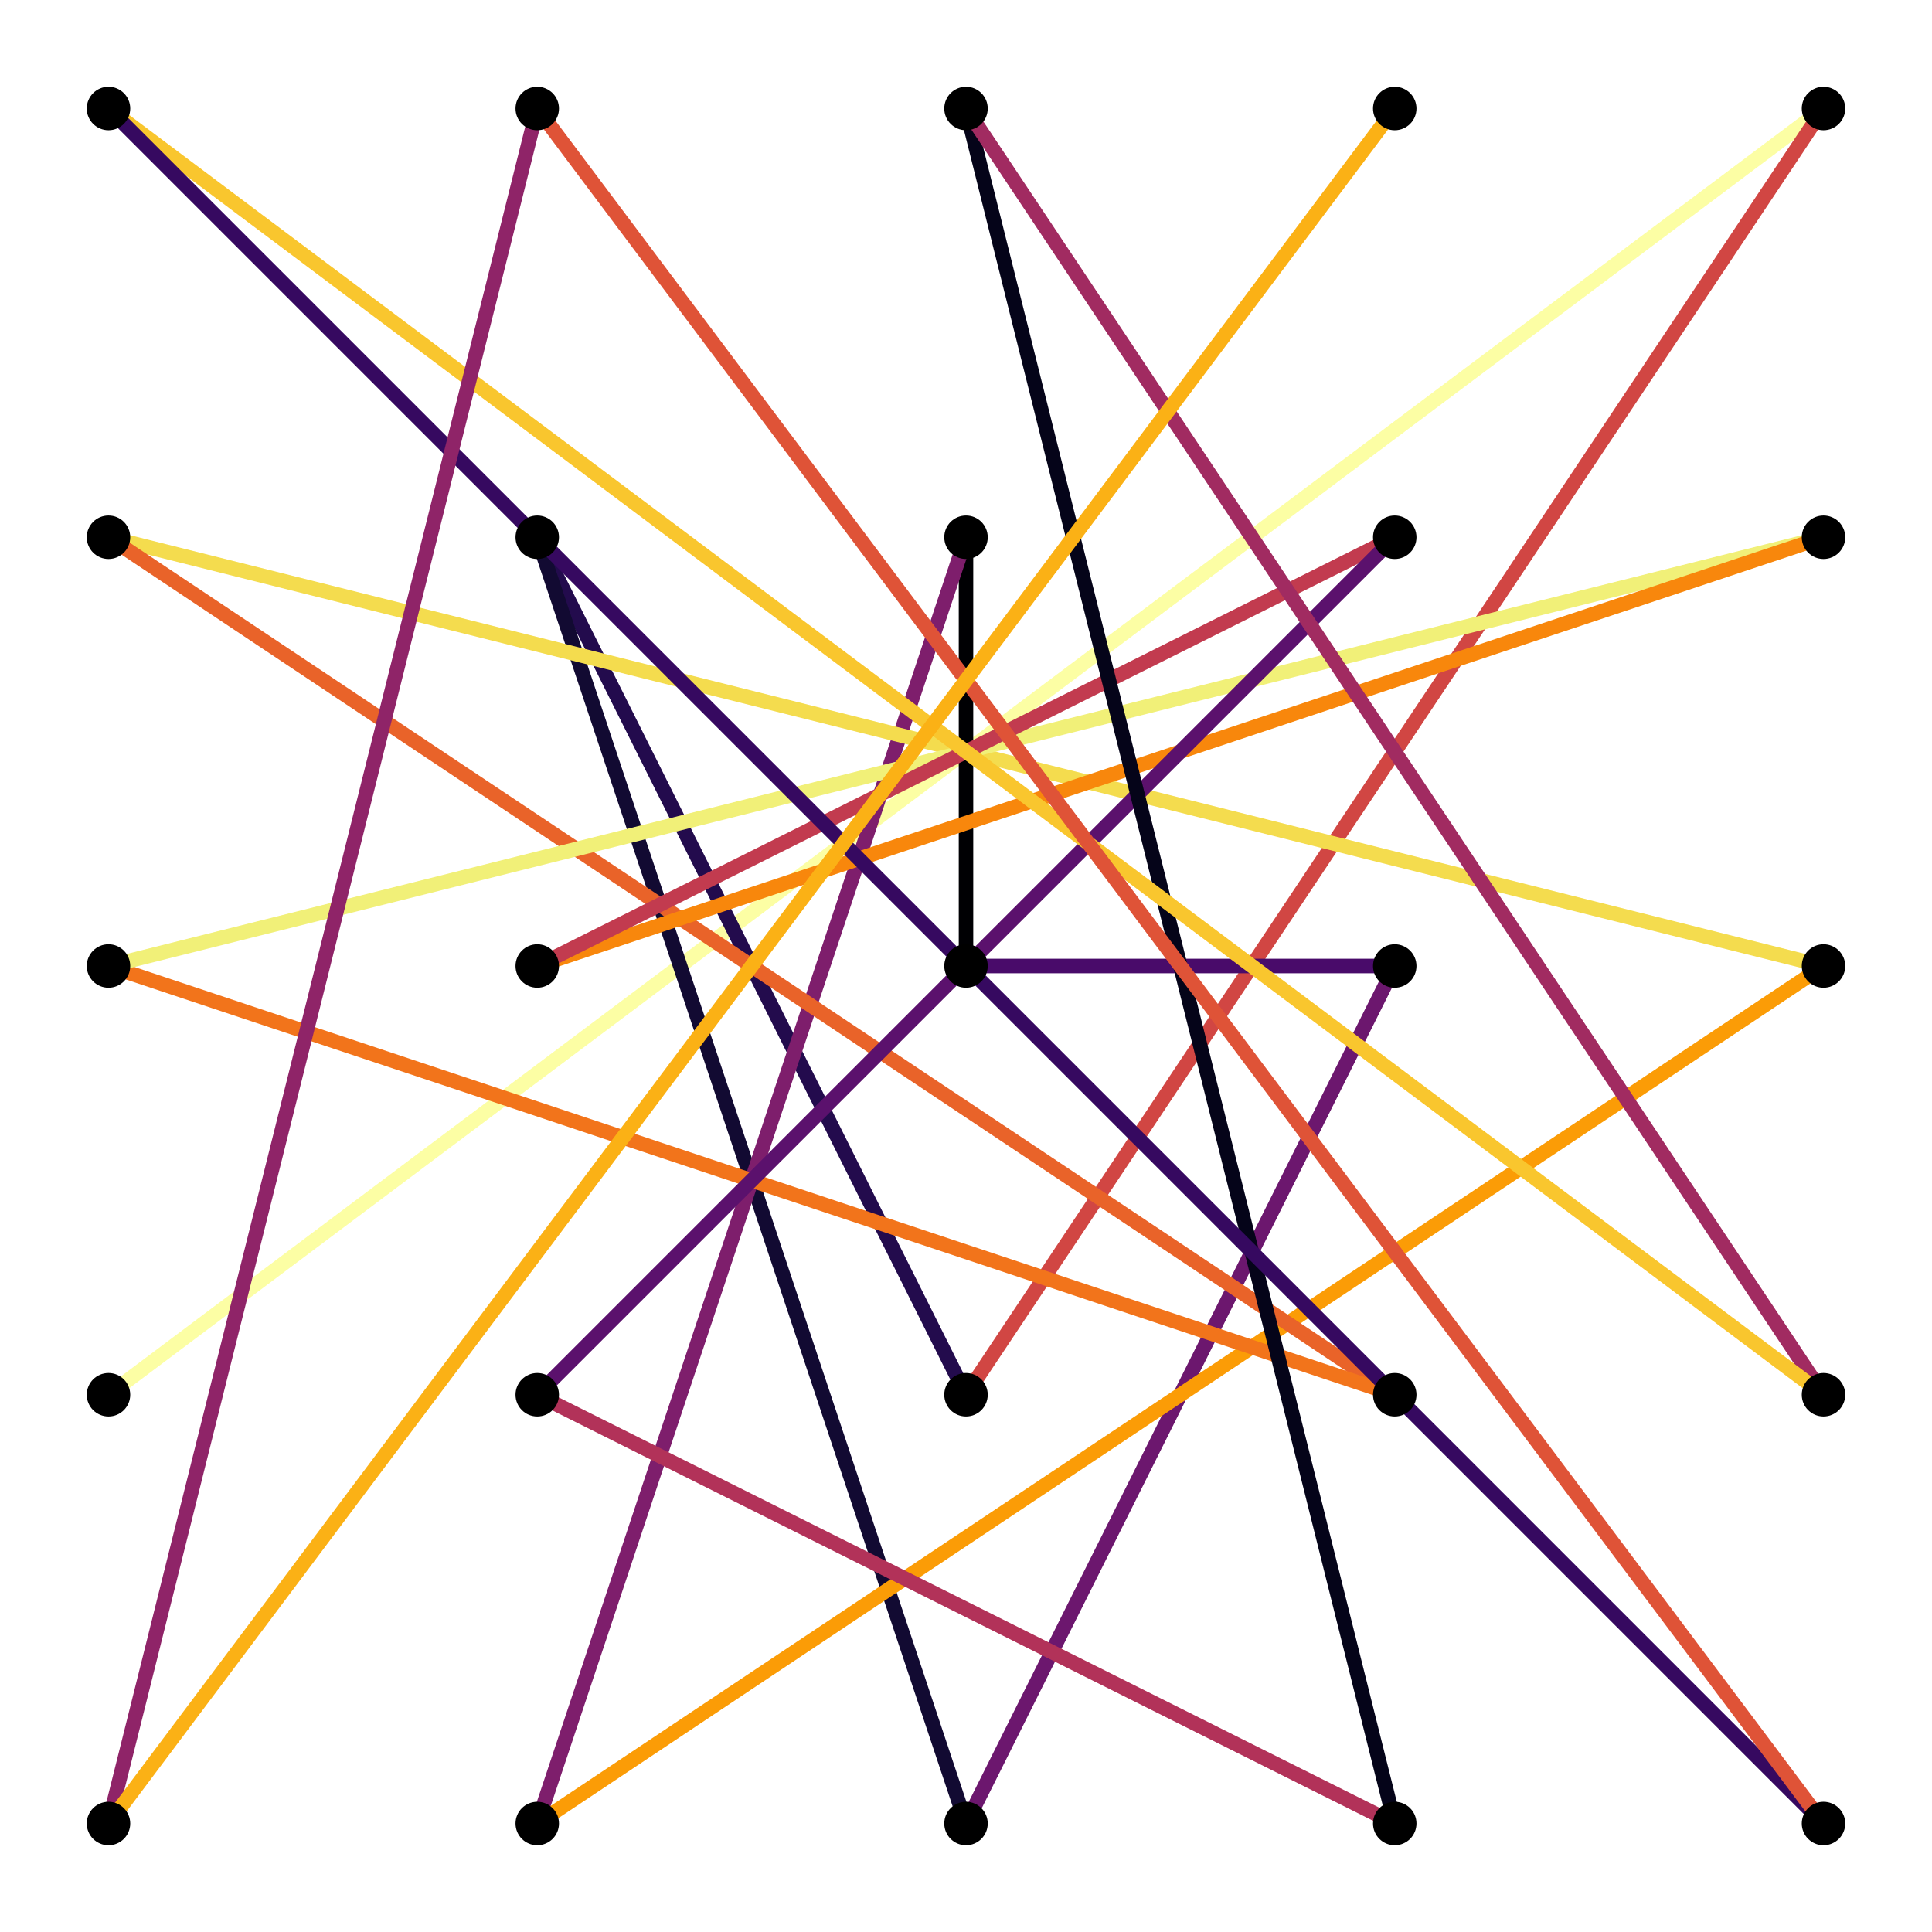 <?xml version="1.0" encoding="utf-8"?>
<svg xmlns="http://www.w3.org/2000/svg" xmlns:xlink="http://www.w3.org/1999/xlink" width="400" height="400" viewBox="0 0 1600 1600">
<rect x="0" y="0" width="1600" height="1600" fill="#333333" stroke="none"/>
<defs>
  <clipPath id="clip100">
    <rect x="0" y="0" width="1600" height="1600"/>
  </clipPath>
</defs>
<path clip-path="url(#clip100)" d="
M0 1600 L1600 1600 L1600 0 L0 0  Z
  " fill="#ffffff" fill-rule="evenodd" fill-opacity="1"/>
<defs>
  <clipPath id="clip101">
    <rect x="320" y="160" width="1121" height="1121"/>
  </clipPath>
</defs>
<path clip-path="url(#clip100)" d="
M47.244 1552.76 L1552.76 1552.76 L1552.76 47.244 L47.244 47.244  Z
  " fill="#ffffff" fill-rule="evenodd" fill-opacity="1"/>
<defs>
  <clipPath id="clip102">
    <rect x="47" y="47" width="1507" height="1507"/>
  </clipPath>
</defs>
<polyline clip-path="url(#clip102)" style="stroke:#fcfea4; stroke-linecap:butt; stroke-linejoin:round; stroke-width:12; stroke-opacity:1; fill:none" points="
  89.853,1155.07 1510.15,89.853 
  "/>
<polyline clip-path="url(#clip102)" style="stroke:#d14643; stroke-linecap:butt; stroke-linejoin:round; stroke-width:12; stroke-opacity:1; fill:none" points="
  1510.15,89.853 800,1155.07 
  "/>
<polyline clip-path="url(#clip102)" style="stroke:#230b4d; stroke-linecap:butt; stroke-linejoin:round; stroke-width:12; stroke-opacity:1; fill:none" points="
  800,1155.07 444.926,444.926 
  "/>
<polyline clip-path="url(#clip102)" style="stroke:#120a32; stroke-linecap:butt; stroke-linejoin:round; stroke-width:12; stroke-opacity:1; fill:none" points="
  444.926,444.926 800,1510.15 
  "/>
<polyline clip-path="url(#clip102)" style="stroke:#6c176e; stroke-linecap:butt; stroke-linejoin:round; stroke-width:12; stroke-opacity:1; fill:none" points="
  800,1510.15 1155.07,800 
  "/>
<polyline clip-path="url(#clip102)" style="stroke:#490b6a; stroke-linecap:butt; stroke-linejoin:round; stroke-width:12; stroke-opacity:1; fill:none" points="
  1155.07,800 800,800 
  "/>
<polyline clip-path="url(#clip102)" style="stroke:#000003; stroke-linecap:butt; stroke-linejoin:round; stroke-width:12; stroke-opacity:1; fill:none" points="
  800,800 800,444.926 
  "/>
<polyline clip-path="url(#clip102)" style="stroke:#7e1e6c; stroke-linecap:butt; stroke-linejoin:round; stroke-width:12; stroke-opacity:1; fill:none" points="
  800,444.926 444.926,1510.15 
  "/>
<polyline clip-path="url(#clip102)" style="stroke:#fb9c06; stroke-linecap:butt; stroke-linejoin:round; stroke-width:12; stroke-opacity:1; fill:none" points="
  444.926,1510.15 1510.15,800 
  "/>
<polyline clip-path="url(#clip102)" style="stroke:#f4dc4e; stroke-linecap:butt; stroke-linejoin:round; stroke-width:12; stroke-opacity:1; fill:none" points="
  1510.15,800 89.853,444.926 
  "/>
<polyline clip-path="url(#clip102)" style="stroke:#e96329; stroke-linecap:butt; stroke-linejoin:round; stroke-width:12; stroke-opacity:1; fill:none" points="
  89.853,444.926 1155.07,1155.07 
  "/>
<polyline clip-path="url(#clip102)" style="stroke:#f2741b; stroke-linecap:butt; stroke-linejoin:round; stroke-width:12; stroke-opacity:1; fill:none" points="
  1155.07,1155.07 89.853,800 
  "/>
<polyline clip-path="url(#clip102)" style="stroke:#f1f078; stroke-linecap:butt; stroke-linejoin:round; stroke-width:12; stroke-opacity:1; fill:none" points="
  89.853,800 1510.15,444.926 
  "/>
<polyline clip-path="url(#clip102)" style="stroke:#f8870c; stroke-linecap:butt; stroke-linejoin:round; stroke-width:12; stroke-opacity:1; fill:none" points="
  1510.15,444.926 444.926,800 
  "/>
<polyline clip-path="url(#clip102)" style="stroke:#c23b4f; stroke-linecap:butt; stroke-linejoin:round; stroke-width:12; stroke-opacity:1; fill:none" points="
  444.926,800 1155.07,444.926 
  "/>
<polyline clip-path="url(#clip102)" style="stroke:#5b116d; stroke-linecap:butt; stroke-linejoin:round; stroke-width:12; stroke-opacity:1; fill:none" points="
  1155.07,444.926 444.926,1155.07 
  "/>
<polyline clip-path="url(#clip102)" style="stroke:#b23259; stroke-linecap:butt; stroke-linejoin:round; stroke-width:12; stroke-opacity:1; fill:none" points="
  444.926,1155.07 1155.07,1510.15 
  "/>
<polyline clip-path="url(#clip102)" style="stroke:#050419; stroke-linecap:butt; stroke-linejoin:round; stroke-width:12; stroke-opacity:1; fill:none" points="
  1155.07,1510.15 800,89.853 
  "/>
<polyline clip-path="url(#clip102)" style="stroke:#a12b61; stroke-linecap:butt; stroke-linejoin:round; stroke-width:12; stroke-opacity:1; fill:none" points="
  800,89.853 1510.15,1155.07 
  "/>
<polyline clip-path="url(#clip102)" style="stroke:#f9c62e; stroke-linecap:butt; stroke-linejoin:round; stroke-width:12; stroke-opacity:1; fill:none" points="
  1510.15,1155.07 89.853,89.853 
  "/>
<polyline clip-path="url(#clip102)" style="stroke:#360960; stroke-linecap:butt; stroke-linejoin:round; stroke-width:12; stroke-opacity:1; fill:none" points="
  89.853,89.853 1510.15,1510.15 
  "/>
<polyline clip-path="url(#clip102)" style="stroke:#df5337; stroke-linecap:butt; stroke-linejoin:round; stroke-width:12; stroke-opacity:1; fill:none" points="
  1510.15,1510.15 444.926,89.853 
  "/>
<polyline clip-path="url(#clip102)" style="stroke:#8f2468; stroke-linecap:butt; stroke-linejoin:round; stroke-width:12; stroke-opacity:1; fill:none" points="
  444.926,89.853 89.853,1510.15 
  "/>
<polyline clip-path="url(#clip102)" style="stroke:#fbb115; stroke-linecap:butt; stroke-linejoin:round; stroke-width:12; stroke-opacity:1; fill:none" points="
  89.853,1510.15 1155.07,89.853 
  "/>
<circle clip-path="url(#clip102)" cx="89.853" cy="1510.15" r="18" fill="#000000" fill-rule="evenodd" fill-opacity="1" stroke="none"/>
<circle clip-path="url(#clip102)" cx="89.853" cy="1155.07" r="18" fill="#000000" fill-rule="evenodd" fill-opacity="1" stroke="none"/>
<circle clip-path="url(#clip102)" cx="89.853" cy="800" r="18" fill="#000000" fill-rule="evenodd" fill-opacity="1" stroke="none"/>
<circle clip-path="url(#clip102)" cx="89.853" cy="444.926" r="18" fill="#000000" fill-rule="evenodd" fill-opacity="1" stroke="none"/>
<circle clip-path="url(#clip102)" cx="89.853" cy="89.853" r="18" fill="#000000" fill-rule="evenodd" fill-opacity="1" stroke="none"/>
<circle clip-path="url(#clip102)" cx="444.926" cy="1510.15" r="18" fill="#000000" fill-rule="evenodd" fill-opacity="1" stroke="none"/>
<circle clip-path="url(#clip102)" cx="444.926" cy="1155.07" r="18" fill="#000000" fill-rule="evenodd" fill-opacity="1" stroke="none"/>
<circle clip-path="url(#clip102)" cx="444.926" cy="800" r="18" fill="#000000" fill-rule="evenodd" fill-opacity="1" stroke="none"/>
<circle clip-path="url(#clip102)" cx="444.926" cy="444.926" r="18" fill="#000000" fill-rule="evenodd" fill-opacity="1" stroke="none"/>
<circle clip-path="url(#clip102)" cx="444.926" cy="89.853" r="18" fill="#000000" fill-rule="evenodd" fill-opacity="1" stroke="none"/>
<circle clip-path="url(#clip102)" cx="800" cy="1510.15" r="18" fill="#000000" fill-rule="evenodd" fill-opacity="1" stroke="none"/>
<circle clip-path="url(#clip102)" cx="800" cy="1155.07" r="18" fill="#000000" fill-rule="evenodd" fill-opacity="1" stroke="none"/>
<circle clip-path="url(#clip102)" cx="800" cy="800" r="18" fill="#000000" fill-rule="evenodd" fill-opacity="1" stroke="none"/>
<circle clip-path="url(#clip102)" cx="800" cy="444.926" r="18" fill="#000000" fill-rule="evenodd" fill-opacity="1" stroke="none"/>
<circle clip-path="url(#clip102)" cx="800" cy="89.853" r="18" fill="#000000" fill-rule="evenodd" fill-opacity="1" stroke="none"/>
<circle clip-path="url(#clip102)" cx="1155.07" cy="1510.15" r="18" fill="#000000" fill-rule="evenodd" fill-opacity="1" stroke="none"/>
<circle clip-path="url(#clip102)" cx="1155.07" cy="1155.07" r="18" fill="#000000" fill-rule="evenodd" fill-opacity="1" stroke="none"/>
<circle clip-path="url(#clip102)" cx="1155.07" cy="800" r="18" fill="#000000" fill-rule="evenodd" fill-opacity="1" stroke="none"/>
<circle clip-path="url(#clip102)" cx="1155.07" cy="444.926" r="18" fill="#000000" fill-rule="evenodd" fill-opacity="1" stroke="none"/>
<circle clip-path="url(#clip102)" cx="1155.07" cy="89.853" r="18" fill="#000000" fill-rule="evenodd" fill-opacity="1" stroke="none"/>
<circle clip-path="url(#clip102)" cx="1510.15" cy="1510.15" r="18" fill="#000000" fill-rule="evenodd" fill-opacity="1" stroke="none"/>
<circle clip-path="url(#clip102)" cx="1510.15" cy="1155.07" r="18" fill="#000000" fill-rule="evenodd" fill-opacity="1" stroke="none"/>
<circle clip-path="url(#clip102)" cx="1510.15" cy="800" r="18" fill="#000000" fill-rule="evenodd" fill-opacity="1" stroke="none"/>
<circle clip-path="url(#clip102)" cx="1510.15" cy="444.926" r="18" fill="#000000" fill-rule="evenodd" fill-opacity="1" stroke="none"/>
<circle clip-path="url(#clip102)" cx="1510.15" cy="89.853" r="18" fill="#000000" fill-rule="evenodd" fill-opacity="1" stroke="none"/>
</svg>
